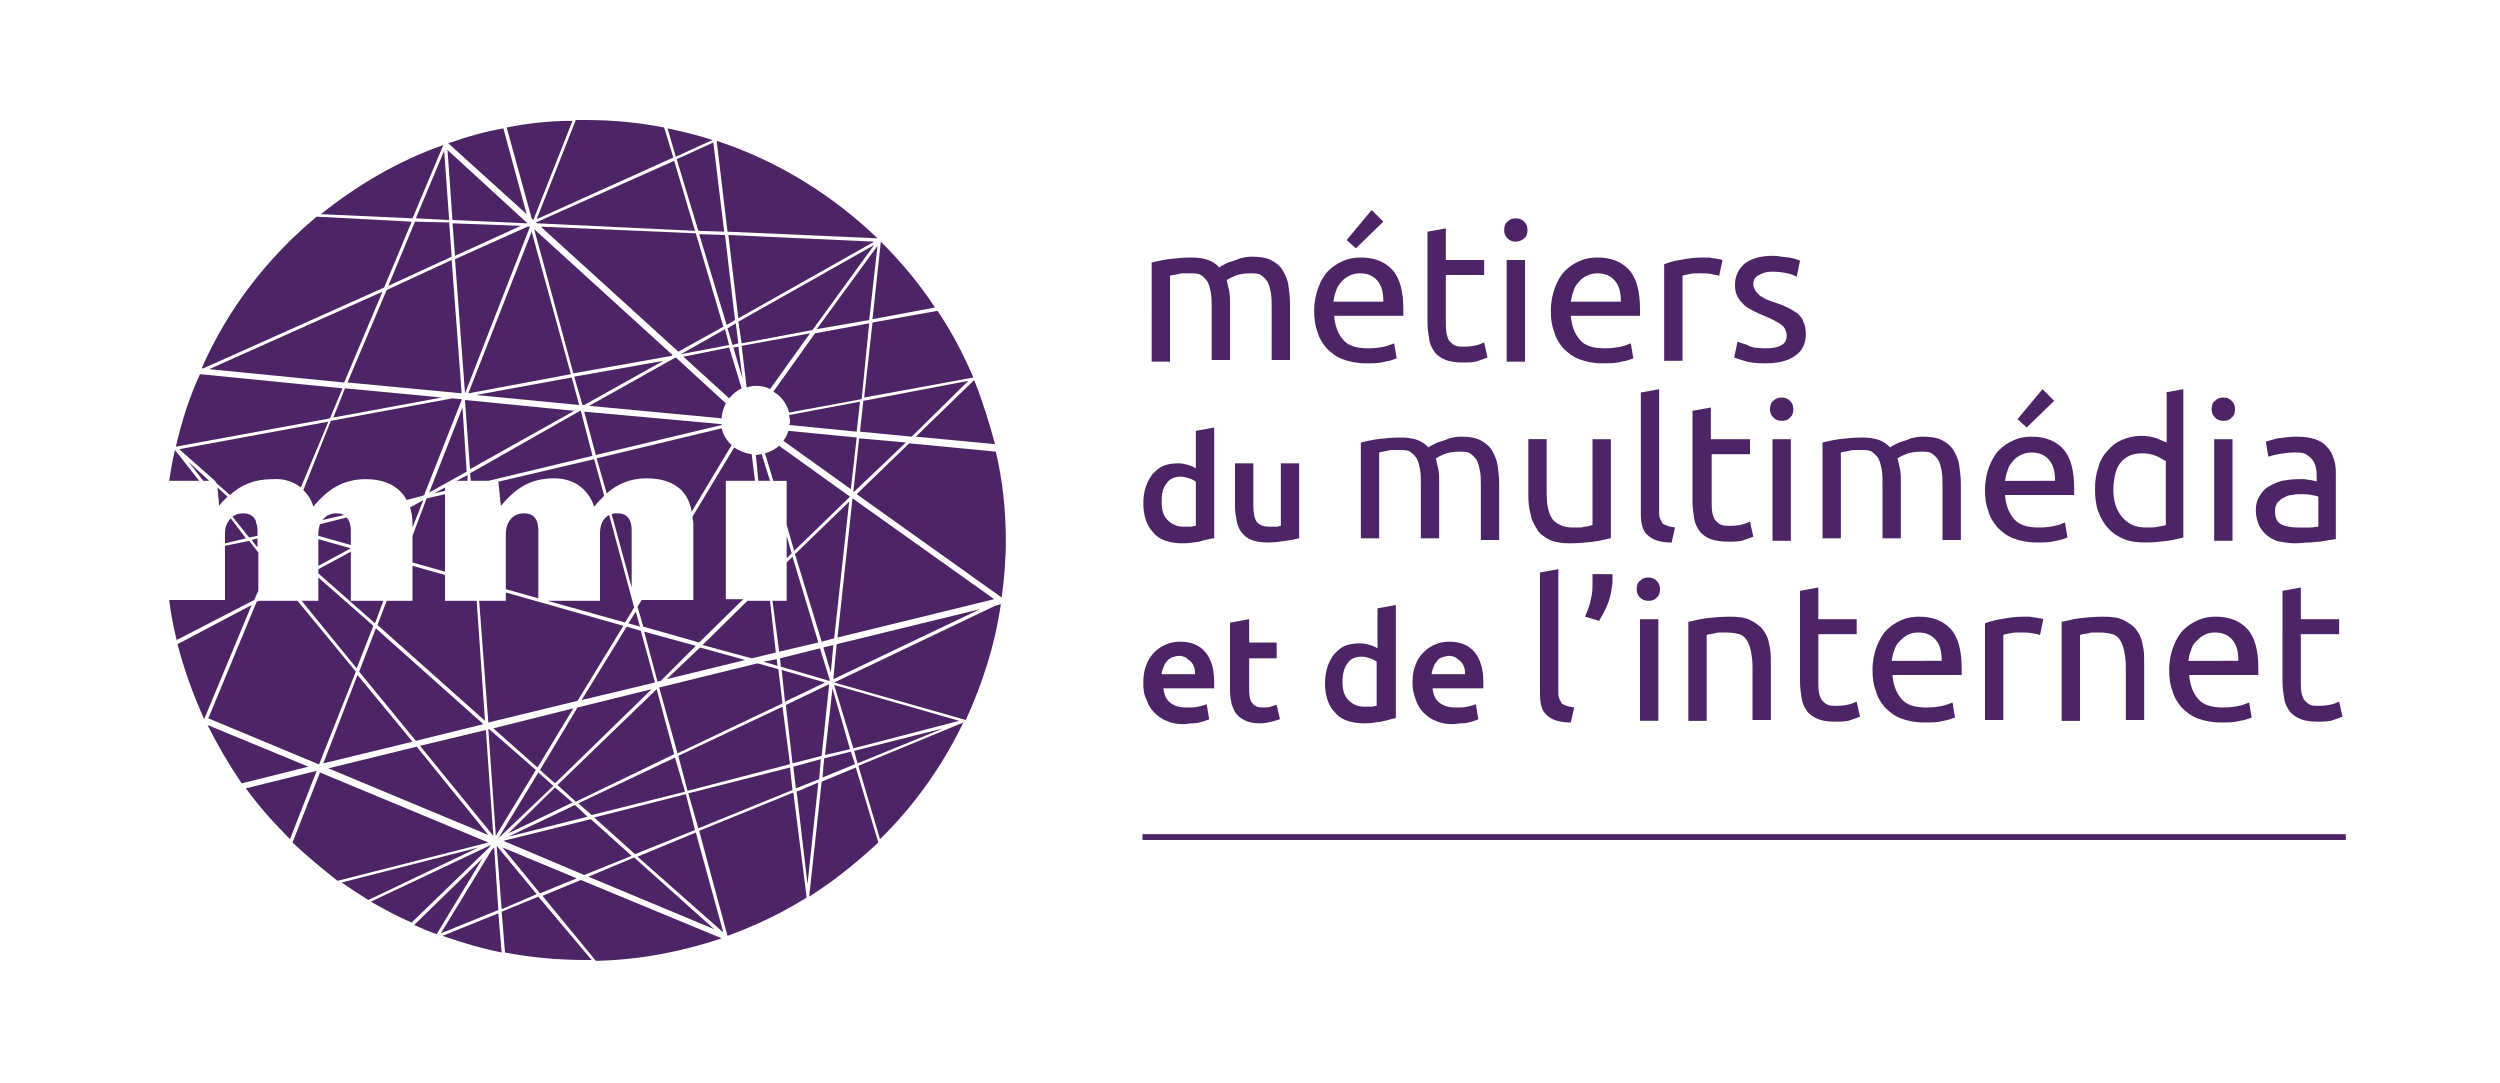 <svg version="1.1" xmlns="http://www.w3.org/2000/svg" xmlns:xlink="http://www.w3.org/1999/xlink" x="0px"
	 y="0px" width="300px" height="130px" viewBox="0 0 300 130" enable-background="new 0 0 300 130" xml:space="preserve">
<g>
	<path fill="#4D2465" d="M138.2,31.5c0.5-0.1,1.2-0.3,2-0.4c0.8-0.1,1.8-0.2,2.8-0.2c0.8,0,1.4,0.1,2,0.3c0.5,0.2,1,0.5,1.3,0.9
		c0.1-0.1,0.3-0.2,0.5-0.3c0.2-0.1,0.5-0.3,0.9-0.4c0.3-0.1,0.7-0.2,1.1-0.4c0.4-0.1,0.9-0.2,1.4-0.2c0.9,0,1.7,0.1,2.3,0.4
		c0.6,0.3,1.1,0.7,1.4,1.2c0.3,0.5,0.6,1.1,0.7,1.8c0.1,0.7,0.2,1.4,0.2,2.2v6.8h-2.2V37c0-0.7,0-1.3-0.1-1.9
		c-0.1-0.5-0.2-0.9-0.4-1.3c-0.2-0.3-0.5-0.6-0.8-0.8c-0.3-0.2-0.8-0.2-1.3-0.2c-0.7,0-1.3,0.1-1.8,0.3c-0.5,0.2-0.8,0.4-1,0.5
		c0.1,0.4,0.2,0.9,0.3,1.3c0.1,0.5,0.1,1,0.1,1.5v6.8h-2.2V37c0-0.7,0-1.3-0.1-1.9c-0.1-0.5-0.2-0.9-0.4-1.3
		c-0.2-0.3-0.5-0.6-0.8-0.8c-0.3-0.2-0.8-0.2-1.3-0.2c-0.2,0-0.5,0-0.7,0c-0.2,0-0.5,0-0.7,0.1c-0.2,0-0.4,0.1-0.6,0.1
		c-0.2,0-0.3,0.1-0.4,0.1v10.3h-2.2V31.5z"/>
	<path fill="#4D2465" d="M157.7,37.3c0-1.1,0.2-2,0.5-2.8c0.3-0.8,0.7-1.5,1.2-2c0.5-0.5,1.1-0.9,1.8-1.2c0.7-0.3,1.4-0.4,2.1-0.4
		c1.6,0,2.9,0.5,3.8,1.5c0.9,1,1.3,2.6,1.3,4.7c0,0.1,0,0.2,0,0.4c0,0.1,0,0.3,0,0.4h-8.3c0.1,1.3,0.5,2.2,1.1,2.9
		c0.6,0.7,1.6,1,3,1c0.8,0,1.4-0.1,1.9-0.2c0.5-0.1,0.9-0.3,1.2-0.4l0.3,1.8c-0.3,0.1-0.7,0.3-1.4,0.4c-0.7,0.2-1.4,0.2-2.3,0.2
		c-1.1,0-2-0.2-2.8-0.5c-0.8-0.3-1.4-0.8-1.9-1.3c-0.5-0.6-0.9-1.2-1.1-2C157.8,39.1,157.7,38.2,157.7,37.3z M166,36.1
		c0-1-0.2-1.8-0.7-2.4c-0.5-0.6-1.2-0.9-2.1-0.9c-0.5,0-0.9,0.1-1.3,0.3c-0.4,0.2-0.7,0.4-1,0.8c-0.3,0.3-0.5,0.7-0.6,1.1
		c-0.2,0.4-0.2,0.8-0.3,1.2H166z M166,26.6l-3.3,3.2l-1.1-1l3-3.6L166,26.6z"/>
	<path fill="#4D2465" d="M173.5,31.2h4.6V33h-4.6v5.6c0,0.6,0,1.1,0.1,1.5c0.1,0.4,0.2,0.7,0.4,0.9c0.2,0.2,0.4,0.4,0.7,0.5
		c0.3,0.1,0.6,0.1,1,0.1c0.7,0,1.2-0.1,1.6-0.2c0.4-0.1,0.7-0.3,0.8-0.3l0.4,1.8c-0.2,0.1-0.6,0.2-1.1,0.4c-0.5,0.2-1.2,0.2-1.9,0.2
		c-0.8,0-1.5-0.1-2-0.3c-0.5-0.2-1-0.5-1.3-0.9c-0.3-0.4-0.6-0.9-0.7-1.6c-0.1-0.6-0.2-1.3-0.2-2.1V27.8l2.2-0.4V31.2z"/>
	<path fill="#4D2465" d="M181.9,29c-0.4,0-0.7-0.1-1-0.4c-0.3-0.3-0.4-0.6-0.4-1c0-0.4,0.1-0.8,0.4-1c0.3-0.3,0.6-0.4,1-0.4
		c0.4,0,0.7,0.1,1,0.4c0.3,0.3,0.4,0.6,0.4,1c0,0.4-0.1,0.8-0.4,1C182.7,28.8,182.3,29,181.9,29z M183,43.4h-2.2V31.2h2.2V43.4z"/>
	<path fill="#4D2465" d="M186.1,37.3c0-1.1,0.2-2,0.5-2.8c0.3-0.8,0.7-1.5,1.2-2c0.5-0.5,1.1-0.9,1.8-1.2c0.7-0.3,1.4-0.4,2.1-0.4
		c1.6,0,2.9,0.5,3.8,1.5c0.9,1,1.3,2.6,1.3,4.7c0,0.1,0,0.2,0,0.4c0,0.1,0,0.3,0,0.4h-8.3c0.1,1.3,0.5,2.2,1.1,2.9
		c0.6,0.7,1.6,1,3,1c0.8,0,1.4-0.1,1.9-0.2c0.5-0.1,0.9-0.3,1.2-0.4l0.3,1.8c-0.3,0.1-0.7,0.3-1.4,0.4c-0.7,0.2-1.4,0.2-2.3,0.2
		c-1.1,0-2-0.2-2.8-0.5c-0.8-0.3-1.4-0.8-1.9-1.3c-0.5-0.6-0.9-1.2-1.1-2C186.2,39.1,186.1,38.2,186.1,37.3z M194.5,36.1
		c0-1-0.2-1.8-0.7-2.4c-0.5-0.6-1.2-0.9-2.1-0.9c-0.5,0-0.9,0.1-1.3,0.3c-0.4,0.2-0.7,0.4-1,0.8c-0.3,0.3-0.5,0.7-0.6,1.1
		c-0.2,0.4-0.2,0.8-0.3,1.2H194.5z"/>
	<path fill="#4D2465" d="M204.4,30.9c0.2,0,0.4,0,0.6,0c0.2,0,0.5,0.1,0.7,0.1c0.2,0,0.4,0.1,0.6,0.1c0.2,0,0.3,0.1,0.4,0.1
		l-0.4,1.9c-0.2-0.1-0.5-0.1-0.9-0.2c-0.4-0.1-0.9-0.1-1.5-0.1c-0.4,0-0.8,0-1.2,0.1c-0.4,0.1-0.7,0.1-0.8,0.2v10.2h-2.2V31.7
		c0.5-0.2,1.2-0.4,1.9-0.5C202.6,31,203.4,30.9,204.4,30.9z"/>
	<path fill="#4D2465" d="M211.8,41.8c0.9,0,1.5-0.1,2-0.4c0.4-0.2,0.6-0.6,0.6-1.1c0-0.5-0.2-1-0.6-1.3c-0.4-0.3-1.1-0.7-2.1-1.1
		c-0.5-0.2-0.9-0.4-1.3-0.6c-0.4-0.2-0.8-0.4-1.1-0.7c-0.3-0.3-0.6-0.6-0.8-1c-0.2-0.4-0.3-0.8-0.3-1.4c0-1.1,0.4-1.9,1.2-2.6
		c0.8-0.6,1.9-0.9,3.3-0.9c0.3,0,0.7,0,1,0.1c0.3,0,0.7,0.1,1,0.1c0.3,0.1,0.6,0.1,0.8,0.2c0.2,0.1,0.4,0.1,0.5,0.2l-0.4,1.9
		c-0.2-0.1-0.6-0.3-1.1-0.4c-0.5-0.1-1.1-0.2-1.8-0.2c-0.6,0-1.1,0.1-1.6,0.4c-0.5,0.2-0.7,0.6-0.7,1.1c0,0.3,0.1,0.5,0.2,0.7
		c0.1,0.2,0.3,0.4,0.5,0.6c0.2,0.2,0.5,0.3,0.8,0.5c0.3,0.1,0.7,0.3,1.1,0.4c0.6,0.2,1.1,0.4,1.5,0.6c0.5,0.2,0.8,0.5,1.2,0.7
		c0.3,0.3,0.6,0.6,0.7,1c0.2,0.4,0.3,0.9,0.3,1.5c0,1.1-0.4,2-1.3,2.6c-0.8,0.6-2,0.9-3.6,0.9c-1.1,0-1.9-0.1-2.5-0.3
		c-0.6-0.2-1-0.3-1.2-0.4l0.4-1.9c0.2,0.1,0.6,0.2,1.2,0.4C210.1,41.7,210.9,41.8,211.8,41.8z"/>
	<path fill="#4D2465" d="M145.5,64.6c-0.4,0.1-1,0.2-1.6,0.4c-0.6,0.1-1.3,0.2-2,0.2c-0.7,0-1.4-0.1-2-0.3c-0.6-0.2-1.1-0.5-1.5-1
		c-0.4-0.4-0.7-0.9-0.9-1.5c-0.2-0.6-0.3-1.3-0.3-2c0-0.7,0.1-1.4,0.3-2c0.2-0.6,0.5-1.1,0.8-1.5c0.4-0.4,0.8-0.8,1.3-1
		c0.5-0.2,1.1-0.3,1.8-0.3c0.5,0,0.8,0.1,1.2,0.2c0.3,0.1,0.6,0.2,0.9,0.4v-4.5l2.2-0.4V64.6z M139.4,60.2c0,1,0.2,1.7,0.7,2.2
		c0.5,0.5,1.1,0.8,1.9,0.8c0.3,0,0.6,0,0.9,0c0.2,0,0.4-0.1,0.6-0.1v-5.3c-0.2-0.1-0.4-0.3-0.8-0.4c-0.3-0.1-0.7-0.2-1-0.2
		c-0.8,0-1.4,0.3-1.7,0.8C139.5,58.6,139.4,59.3,139.4,60.2z"/>
	<path fill="#4D2465" d="M155.9,64.6c-0.4,0.1-1,0.2-1.6,0.3c-0.7,0.1-1.4,0.2-2.2,0.2c-0.7,0-1.4-0.1-1.9-0.3
		c-0.5-0.2-0.9-0.5-1.2-0.9c-0.3-0.4-0.5-0.8-0.6-1.4c-0.1-0.5-0.2-1.1-0.2-1.7v-5.2h2.2v4.9c0,1,0.1,1.7,0.4,2.1
		c0.3,0.4,0.8,0.6,1.5,0.6c0.3,0,0.5,0,0.8,0c0.3,0,0.5-0.1,0.6-0.1v-7.5h2.2V64.6z"/>
	<path fill="#4D2465" d="M163.3,53.1c0.5-0.1,1.2-0.3,2-0.4c0.8-0.1,1.8-0.2,2.8-0.2c0.8,0,1.4,0.1,2,0.3c0.5,0.2,1,0.5,1.3,0.9
		c0.1-0.1,0.3-0.2,0.5-0.3c0.2-0.1,0.5-0.3,0.9-0.4c0.3-0.1,0.7-0.2,1.1-0.4c0.4-0.1,0.9-0.2,1.4-0.2c0.9,0,1.7,0.1,2.3,0.4
		c0.6,0.3,1.1,0.7,1.4,1.2c0.3,0.5,0.6,1.1,0.7,1.8c0.1,0.7,0.2,1.4,0.2,2.2v6.8h-2.2v-6.4c0-0.7,0-1.3-0.1-1.9
		c-0.1-0.5-0.2-0.9-0.4-1.3c-0.2-0.3-0.5-0.6-0.8-0.8c-0.3-0.2-0.8-0.2-1.3-0.2c-0.7,0-1.3,0.1-1.8,0.3c-0.5,0.2-0.8,0.4-1,0.5
		c0.1,0.4,0.2,0.9,0.3,1.3c0.1,0.5,0.1,1,0.1,1.5v6.8h-2.2v-6.4c0-0.7,0-1.3-0.1-1.9c-0.1-0.5-0.2-0.9-0.4-1.3
		c-0.2-0.3-0.5-0.6-0.8-0.8c-0.3-0.2-0.8-0.2-1.3-0.2c-0.2,0-0.5,0-0.7,0c-0.3,0-0.5,0-0.7,0.1c-0.2,0-0.4,0.1-0.6,0.1
		c-0.2,0-0.3,0.1-0.4,0.1v10.3h-2.2V53.1z"/>
	<path fill="#4D2465" d="M193.2,64.6c-0.5,0.1-1.2,0.3-2,0.4c-0.8,0.1-1.8,0.2-2.8,0.2c-0.9,0-1.7-0.1-2.4-0.4
		c-0.6-0.3-1.2-0.7-1.5-1.2s-0.7-1.1-0.8-1.8c-0.2-0.7-0.3-1.4-0.3-2.3v-6.8h2.2v6.4c0,1.5,0.2,2.5,0.7,3.2c0.5,0.6,1.3,1,2.4,1
		c0.2,0,0.5,0,0.7,0c0.3,0,0.5,0,0.7-0.1c0.2,0,0.4,0,0.6-0.1c0.2,0,0.3-0.1,0.4-0.1V52.7h2.2V64.6z"/>
	<path fill="#4D2465" d="M200.6,65.1c-1.3,0-2.3-0.3-2.9-0.9c-0.6-0.5-0.8-1.4-0.8-2.6V47.1l2.2-0.4v14.6c0,0.4,0,0.7,0.1,0.9
		c0.1,0.2,0.2,0.4,0.3,0.6c0.1,0.1,0.3,0.2,0.6,0.3c0.2,0.1,0.5,0.1,0.9,0.2L200.6,65.1z"/>
	<path fill="#4D2465" d="M205.4,52.7h4.6v1.8h-4.6v5.6c0,0.6,0,1.1,0.1,1.5c0.1,0.4,0.2,0.7,0.4,0.9c0.2,0.2,0.4,0.4,0.7,0.5
		c0.3,0.1,0.6,0.1,1,0.1c0.7,0,1.2-0.1,1.6-0.2c0.4-0.1,0.7-0.3,0.8-0.3l0.4,1.8c-0.2,0.1-0.6,0.2-1.1,0.4c-0.5,0.2-1.2,0.2-1.9,0.2
		c-0.8,0-1.5-0.1-2.1-0.3c-0.5-0.2-1-0.5-1.3-0.9c-0.3-0.4-0.6-0.9-0.7-1.6c-0.1-0.6-0.2-1.3-0.2-2.1V49.3l2.2-0.4V52.7z"/>
	<path fill="#4D2465" d="M213.8,50.5c-0.4,0-0.7-0.1-1-0.4c-0.3-0.3-0.4-0.6-0.4-1c0-0.4,0.1-0.8,0.4-1c0.3-0.3,0.6-0.4,1-0.4
		c0.4,0,0.7,0.1,1,0.4c0.3,0.3,0.4,0.6,0.4,1c0,0.4-0.1,0.8-0.4,1C214.6,50.4,214.2,50.5,213.8,50.5z M214.9,64.9h-2.2V52.7h2.2
		V64.9z"/>
	<path fill="#4D2465" d="M218.7,53.1c0.5-0.1,1.2-0.3,2-0.4c0.8-0.1,1.8-0.2,2.8-0.2c0.8,0,1.4,0.1,2,0.3c0.5,0.2,1,0.5,1.3,0.9
		c0.1-0.1,0.3-0.2,0.5-0.3c0.2-0.1,0.5-0.3,0.9-0.4c0.3-0.1,0.7-0.2,1.1-0.4c0.4-0.1,0.9-0.2,1.4-0.2c0.9,0,1.7,0.1,2.3,0.4
		c0.6,0.3,1.1,0.7,1.4,1.2c0.3,0.5,0.6,1.1,0.7,1.8c0.1,0.7,0.2,1.4,0.2,2.2v6.8h-2.2v-6.4c0-0.7,0-1.3-0.1-1.9
		c-0.1-0.5-0.2-0.9-0.4-1.3c-0.2-0.3-0.5-0.6-0.8-0.8c-0.3-0.2-0.8-0.2-1.3-0.2c-0.7,0-1.3,0.1-1.8,0.3c-0.5,0.2-0.8,0.4-1,0.5
		c0.1,0.4,0.2,0.9,0.3,1.3c0.1,0.5,0.1,1,0.1,1.5v6.8h-2.2v-6.4c0-0.7,0-1.3-0.1-1.9c-0.1-0.5-0.2-0.9-0.4-1.3
		c-0.2-0.3-0.5-0.6-0.8-0.8c-0.3-0.2-0.8-0.2-1.3-0.2c-0.2,0-0.5,0-0.7,0c-0.2,0-0.5,0-0.7,0.1c-0.2,0-0.4,0.1-0.6,0.1
		c-0.2,0-0.3,0.1-0.4,0.1v10.3h-2.2V53.1z"/>
	<path fill="#4D2465" d="M238.2,58.8c0-1.1,0.2-2,0.5-2.8c0.3-0.8,0.7-1.5,1.2-2c0.5-0.5,1.1-0.9,1.8-1.2c0.7-0.3,1.4-0.4,2.1-0.4
		c1.6,0,2.9,0.5,3.8,1.5c0.9,1,1.3,2.6,1.3,4.7c0,0.1,0,0.2,0,0.4c0,0.1,0,0.3,0,0.4h-8.3c0.1,1.3,0.5,2.2,1.1,2.9
		c0.6,0.7,1.6,1,3,1c0.8,0,1.4-0.1,1.9-0.2c0.5-0.1,0.9-0.3,1.2-0.4l0.3,1.8c-0.3,0.1-0.7,0.3-1.4,0.4c-0.7,0.2-1.4,0.2-2.3,0.2
		c-1.1,0-2-0.2-2.8-0.5c-0.8-0.3-1.4-0.8-1.9-1.3c-0.5-0.6-0.9-1.2-1.1-2C238.3,60.6,238.2,59.8,238.2,58.8z M246.6,57.6
		c0-1-0.2-1.8-0.7-2.4c-0.5-0.6-1.2-0.9-2.1-0.9c-0.5,0-0.9,0.1-1.3,0.3c-0.4,0.2-0.7,0.4-1,0.8c-0.3,0.3-0.5,0.7-0.6,1.1
		c-0.2,0.4-0.2,0.8-0.3,1.2H246.6z M246.5,48.1l-3.3,3.2l-1.1-1l3-3.6L246.5,48.1z"/>
	<path fill="#4D2465" d="M259.8,47.1l2.2-0.4v17.8c-0.5,0.1-1.1,0.3-1.9,0.4c-0.8,0.1-1.7,0.2-2.7,0.2c-0.9,0-1.8-0.1-2.5-0.4
		c-0.7-0.3-1.4-0.7-1.9-1.3c-0.5-0.5-0.9-1.2-1.2-2c-0.3-0.8-0.4-1.7-0.4-2.7c0-0.9,0.1-1.8,0.4-2.6c0.2-0.8,0.6-1.5,1.1-2
		c0.5-0.6,1-1,1.7-1.3c0.7-0.3,1.5-0.5,2.3-0.5c0.7,0,1.3,0.1,1.9,0.3c0.5,0.2,0.9,0.4,1.2,0.5V47.1z M259.8,55.3
		c-0.3-0.2-0.6-0.4-1.1-0.6c-0.5-0.2-1-0.3-1.6-0.3c-0.6,0-1.2,0.1-1.6,0.3c-0.4,0.2-0.8,0.5-1.1,0.9c-0.3,0.4-0.5,0.9-0.6,1.4
		c-0.1,0.5-0.2,1.1-0.2,1.8c0,1.4,0.4,2.5,1.1,3.3c0.7,0.8,1.6,1.2,2.8,1.2c0.6,0,1.1,0,1.5-0.1c0.4-0.1,0.7-0.1,0.9-0.2V55.3z"/>
	<path fill="#4D2465" d="M266.8,50.5c-0.4,0-0.7-0.1-1-0.4c-0.3-0.3-0.4-0.6-0.4-1c0-0.4,0.1-0.8,0.4-1c0.3-0.3,0.6-0.4,1-0.4
		c0.4,0,0.7,0.1,1,0.4c0.3,0.3,0.4,0.6,0.4,1c0,0.4-0.1,0.8-0.4,1C267.6,50.4,267.2,50.5,266.8,50.5z M267.9,64.9h-2.2V52.7h2.2
		V64.9z"/>
	<path fill="#4D2465" d="M275.6,52.4c0.9,0,1.6,0.1,2.2,0.3c0.6,0.2,1.1,0.5,1.5,1c0.4,0.4,0.6,0.9,0.8,1.5c0.2,0.6,0.2,1.2,0.2,1.9
		v7.6c-0.2,0-0.5,0.1-0.8,0.1c-0.3,0.1-0.7,0.1-1.1,0.2c-0.4,0-0.9,0.1-1.4,0.1c-0.5,0-1,0.1-1.5,0.1c-0.7,0-1.3-0.1-1.9-0.2
		c-0.6-0.1-1.1-0.4-1.5-0.7c-0.4-0.3-0.7-0.7-1-1.2c-0.2-0.5-0.4-1.1-0.4-1.8c0-0.7,0.1-1.2,0.4-1.7c0.3-0.5,0.6-0.9,1.1-1.2
		c0.5-0.3,1-0.5,1.6-0.7c0.6-0.1,1.3-0.2,2-0.2c0.2,0,0.4,0,0.7,0c0.2,0,0.5,0.1,0.7,0.1c0.2,0,0.4,0.1,0.5,0.1
		c0.2,0,0.3,0.1,0.3,0.1v-0.6c0-0.4,0-0.7-0.1-1.1c-0.1-0.4-0.2-0.7-0.4-0.9c-0.2-0.3-0.5-0.5-0.8-0.7c-0.4-0.2-0.8-0.2-1.4-0.2
		c-0.7,0-1.3,0.1-1.9,0.2c-0.5,0.1-0.9,0.2-1.2,0.3l-0.3-1.8c0.3-0.1,0.7-0.2,1.4-0.4C274.2,52.5,274.9,52.4,275.6,52.4z
		 M275.8,63.3c0.5,0,1,0,1.4,0c0.4,0,0.7-0.1,1-0.1v-3.6c-0.2-0.1-0.4-0.1-0.8-0.2c-0.4-0.1-0.8-0.1-1.3-0.1c-0.3,0-0.7,0-1,0.1
		c-0.4,0-0.7,0.1-1,0.3c-0.3,0.1-0.6,0.4-0.8,0.6c-0.2,0.3-0.3,0.6-0.3,1c0,0.8,0.2,1.3,0.7,1.6C274.3,63.2,275,63.3,275.8,63.3z"/>
	<path fill="#4D2465" d="M137.2,81.9c0-0.8,0.1-1.5,0.4-2.2c0.2-0.6,0.6-1.1,1-1.5c0.4-0.4,0.9-0.7,1.4-0.9c0.5-0.2,1.1-0.3,1.6-0.3
		c1.3,0,2.3,0.4,3,1.2c0.7,0.8,1.1,2,1.1,3.6c0,0.1,0,0.3,0,0.4c0,0.1,0,0.3,0,0.4h-6.1c0.1,0.7,0.3,1.3,0.8,1.7
		c0.5,0.4,1.1,0.6,2,0.6c0.5,0,1,0,1.4-0.1c0.4-0.1,0.8-0.2,1-0.3l0.3,1.8c-0.1,0.1-0.3,0.1-0.5,0.2c-0.2,0.1-0.4,0.1-0.7,0.2
		c-0.3,0.1-0.6,0.1-0.9,0.1c-0.3,0-0.6,0.1-0.9,0.1c-0.8,0-1.5-0.1-2.1-0.4c-0.6-0.2-1.1-0.6-1.5-1c-0.4-0.4-0.7-0.9-0.9-1.5
		C137.2,83.2,137.2,82.6,137.2,81.9z M143.4,80.9c0-0.3,0-0.6-0.1-0.8c-0.1-0.3-0.2-0.5-0.4-0.7c-0.2-0.2-0.4-0.3-0.6-0.5
		c-0.2-0.1-0.5-0.2-0.8-0.2c-0.3,0-0.6,0.1-0.9,0.2c-0.2,0.1-0.5,0.3-0.6,0.5c-0.2,0.2-0.3,0.4-0.4,0.7c-0.1,0.3-0.2,0.5-0.2,0.8
		H143.4z"/>
	<path fill="#4D2465" d="M147.7,74.7l2.2-0.4v2.8h3.3V79h-3.3v3.8c0,0.7,0.1,1.3,0.4,1.6c0.2,0.3,0.6,0.5,1.2,0.5c0.4,0,0.7,0,1-0.1
		c0.3-0.1,0.5-0.2,0.7-0.2l0.4,1.7c-0.3,0.1-0.6,0.2-1,0.3c-0.4,0.1-0.9,0.2-1.4,0.2c-0.7,0-1.2-0.1-1.7-0.3
		c-0.4-0.2-0.8-0.4-1.1-0.8c-0.3-0.3-0.4-0.7-0.6-1.2c-0.1-0.5-0.2-1-0.2-1.6V74.7z"/>
	<path fill="#4D2465" d="M167.3,86.2c-0.4,0.1-1,0.3-1.6,0.4c-0.6,0.1-1.3,0.2-2,0.2c-0.7,0-1.4-0.1-2-0.3c-0.6-0.2-1.1-0.5-1.5-1
		c-0.4-0.4-0.7-0.9-0.9-1.5c-0.2-0.6-0.3-1.3-0.3-2c0-0.7,0.1-1.4,0.3-2c0.2-0.6,0.5-1.1,0.8-1.5c0.4-0.4,0.8-0.8,1.3-1
		c0.5-0.2,1.1-0.3,1.8-0.3c0.5,0,0.8,0.1,1.2,0.2c0.3,0.1,0.6,0.2,0.9,0.4V73l2.2-0.4V86.2z M161.1,81.8c0,1,0.2,1.7,0.7,2.2
		c0.5,0.5,1.1,0.8,1.9,0.8c0.3,0,0.6,0,0.9,0c0.2,0,0.4-0.1,0.6-0.1v-5.3c-0.2-0.1-0.4-0.3-0.8-0.4c-0.3-0.1-0.6-0.2-1-0.2
		c-0.8,0-1.4,0.3-1.7,0.8C161.3,80.1,161.1,80.9,161.1,81.8z"/>
	<path fill="#4D2465" d="M169.5,81.9c0-0.8,0.1-1.5,0.4-2.2c0.2-0.6,0.6-1.1,1-1.5c0.4-0.4,0.9-0.7,1.4-0.9c0.5-0.2,1.1-0.3,1.6-0.3
		c1.3,0,2.3,0.4,3,1.2c0.7,0.8,1.1,2,1.1,3.6c0,0.1,0,0.3,0,0.4c0,0.1,0,0.3,0,0.4h-6.1c0.1,0.7,0.3,1.3,0.8,1.7
		c0.5,0.4,1.1,0.6,2,0.6c0.5,0,1,0,1.4-0.1c0.4-0.1,0.8-0.2,1-0.3l0.3,1.8c-0.1,0.1-0.3,0.1-0.5,0.2c-0.2,0.1-0.4,0.1-0.7,0.2
		c-0.3,0.1-0.6,0.1-0.9,0.1c-0.3,0-0.6,0.1-0.9,0.1c-0.8,0-1.5-0.1-2.1-0.4c-0.6-0.2-1.1-0.6-1.5-1c-0.4-0.4-0.7-0.9-0.9-1.5
		C169.6,83.2,169.5,82.6,169.5,81.9z M175.8,80.9c0-0.3,0-0.6-0.1-0.8c-0.1-0.3-0.2-0.5-0.4-0.7c-0.2-0.2-0.4-0.3-0.6-0.5
		c-0.2-0.1-0.5-0.2-0.8-0.2c-0.3,0-0.6,0.1-0.9,0.2c-0.3,0.1-0.5,0.3-0.6,0.5c-0.2,0.2-0.3,0.4-0.4,0.7c-0.1,0.3-0.2,0.5-0.2,0.8
		H175.8z"/>
	<path fill="#4D2465" d="M188.5,86.7c-1.3,0-2.3-0.3-2.9-0.9c-0.6-0.5-0.8-1.4-0.8-2.6V68.7l2.2-0.4v14.6c0,0.4,0,0.7,0.1,0.9
		c0.1,0.2,0.2,0.4,0.3,0.6c0.1,0.1,0.3,0.2,0.6,0.3c0.2,0.1,0.5,0.1,0.9,0.2L188.5,86.7z"/>
	<path fill="#4D2465" d="M193.5,68.9c0,0.2,0,0.3,0,0.5c0,0.2,0,0.3,0,0.5c-0.1,0.8-0.2,1.6-0.5,2.4c-0.3,0.8-0.7,1.5-1.1,2.2
		l-1.7-0.5c0.3-0.7,0.6-1.4,0.7-2.1c0.2-0.7,0.2-1.3,0.2-2c0-0.2,0-0.3,0-0.5c0-0.2,0-0.4,0-0.5H193.5z"/>
	<path fill="#4D2465" d="M197.8,72.1c-0.4,0-0.7-0.1-1-0.4c-0.3-0.3-0.4-0.6-0.4-1s0.1-0.8,0.4-1c0.3-0.3,0.6-0.4,1-0.4
		c0.4,0,0.7,0.1,1,0.4c0.3,0.3,0.4,0.6,0.4,1s-0.1,0.8-0.4,1C198.6,72,198.2,72.1,197.8,72.1z M199,86.5h-2.2V74.3h2.2V86.5z"/>
	<path fill="#4D2465" d="M202.7,74.6c0.5-0.1,1.2-0.3,2-0.4c0.8-0.1,1.8-0.2,2.9-0.2c1,0,1.8,0.1,2.4,0.4c0.6,0.3,1.2,0.7,1.5,1.1
		c0.4,0.5,0.7,1.1,0.8,1.8c0.2,0.7,0.2,1.4,0.2,2.3v6.8h-2.2v-6.4c0-0.7-0.1-1.4-0.2-1.9c-0.1-0.5-0.3-1-0.5-1.3
		c-0.2-0.3-0.5-0.6-0.9-0.7c-0.4-0.1-0.9-0.2-1.5-0.2c-0.2,0-0.5,0-0.7,0c-0.2,0-0.5,0-0.7,0.1c-0.2,0-0.4,0.1-0.6,0.1
		c-0.2,0-0.3,0.1-0.4,0.1v10.3h-2.2V74.6z"/>
	<path fill="#4D2465" d="M218.2,74.3h4.6v1.8h-4.6v5.6c0,0.6,0,1.1,0.1,1.5c0.1,0.4,0.2,0.7,0.4,0.9c0.2,0.2,0.4,0.4,0.7,0.5
		c0.3,0.1,0.6,0.1,1,0.1c0.7,0,1.2-0.1,1.6-0.2c0.4-0.1,0.7-0.3,0.8-0.3l0.4,1.8c-0.2,0.1-0.6,0.2-1.1,0.4c-0.5,0.2-1.2,0.2-1.9,0.2
		c-0.8,0-1.5-0.1-2-0.3c-0.5-0.2-1-0.5-1.3-0.9c-0.3-0.4-0.6-0.9-0.7-1.6c-0.1-0.6-0.2-1.3-0.2-2.1V70.9l2.2-0.4V74.3z"/>
	<path fill="#4D2465" d="M224.7,80.4c0-1.1,0.2-2,0.5-2.8c0.3-0.8,0.7-1.5,1.2-2c0.5-0.5,1.1-0.9,1.8-1.2c0.7-0.3,1.4-0.4,2.1-0.4
		c1.6,0,2.9,0.5,3.8,1.5c0.9,1,1.3,2.6,1.3,4.7c0,0.1,0,0.2,0,0.4c0,0.1,0,0.3,0,0.4h-8.3c0.1,1.3,0.5,2.2,1.1,2.9
		c0.6,0.7,1.6,1,3,1c0.8,0,1.4-0.1,1.9-0.2c0.5-0.1,0.9-0.3,1.2-0.4l0.3,1.8c-0.3,0.1-0.7,0.3-1.4,0.4c-0.7,0.2-1.4,0.2-2.3,0.2
		c-1.1,0-2-0.2-2.8-0.5c-0.8-0.3-1.4-0.8-1.9-1.3c-0.5-0.6-0.9-1.2-1.1-2C224.8,82.2,224.7,81.3,224.7,80.4z M233,79.2
		c0-1-0.2-1.8-0.7-2.4c-0.5-0.6-1.2-0.9-2.1-0.9c-0.5,0-0.9,0.1-1.3,0.3s-0.7,0.5-1,0.8c-0.3,0.3-0.5,0.7-0.6,1.1
		c-0.2,0.4-0.2,0.8-0.3,1.2H233z"/>
	<path fill="#4D2465" d="M242.9,74c0.2,0,0.4,0,0.6,0c0.2,0,0.5,0.1,0.7,0.1c0.2,0,0.4,0.1,0.6,0.1c0.2,0,0.3,0.1,0.4,0.1l-0.4,1.9
		c-0.2-0.1-0.5-0.1-0.9-0.2c-0.4-0.1-0.9-0.1-1.5-0.1c-0.4,0-0.8,0-1.2,0.1c-0.4,0.1-0.7,0.1-0.8,0.2v10.2h-2.2V74.8
		c0.5-0.2,1.2-0.4,1.9-0.5C241.1,74.1,242,74,242.9,74z"/>
	<path fill="#4D2465" d="M247.5,74.6c0.5-0.1,1.2-0.3,2-0.4c0.8-0.1,1.8-0.2,2.9-0.2c1,0,1.8,0.1,2.4,0.4c0.6,0.3,1.2,0.7,1.5,1.1
		c0.4,0.5,0.7,1.1,0.8,1.8c0.2,0.7,0.2,1.4,0.2,2.3v6.8h-2.2v-6.4c0-0.7-0.1-1.4-0.2-1.9c-0.1-0.5-0.3-1-0.5-1.3
		c-0.2-0.3-0.5-0.6-0.9-0.7c-0.4-0.1-0.9-0.2-1.5-0.2c-0.2,0-0.5,0-0.7,0c-0.2,0-0.5,0-0.7,0.1c-0.2,0-0.4,0.1-0.6,0.1
		c-0.2,0-0.3,0.1-0.4,0.1v10.3h-2.2V74.6z"/>
	<path fill="#4D2465" d="M260.3,80.4c0-1.1,0.2-2,0.5-2.8c0.3-0.8,0.7-1.5,1.2-2c0.5-0.5,1.1-0.9,1.8-1.2c0.7-0.3,1.4-0.4,2.1-0.4
		c1.6,0,2.9,0.5,3.8,1.5c0.9,1,1.3,2.6,1.3,4.7c0,0.1,0,0.2,0,0.4c0,0.1,0,0.3,0,0.4h-8.3c0.1,1.3,0.5,2.2,1.1,2.9
		c0.6,0.7,1.6,1,3,1c0.8,0,1.4-0.1,1.9-0.2c0.5-0.1,0.9-0.3,1.2-0.4l0.3,1.8c-0.3,0.1-0.7,0.3-1.4,0.4c-0.7,0.2-1.4,0.2-2.3,0.2
		c-1.1,0-2-0.2-2.8-0.5c-0.8-0.3-1.4-0.8-1.9-1.3c-0.5-0.6-0.9-1.2-1.1-2C260.4,82.2,260.3,81.3,260.3,80.4z M268.6,79.2
		c0-1-0.2-1.8-0.7-2.4c-0.5-0.6-1.2-0.9-2.1-0.9c-0.5,0-0.9,0.1-1.3,0.3c-0.4,0.2-0.7,0.5-1,0.8c-0.3,0.3-0.5,0.7-0.6,1.1
		c-0.2,0.4-0.2,0.8-0.3,1.2H268.6z"/>
	<path fill="#4D2465" d="M276.1,74.3h4.6v1.8h-4.6v5.6c0,0.6,0,1.1,0.1,1.5c0.1,0.4,0.2,0.7,0.4,0.9c0.2,0.2,0.4,0.4,0.7,0.5
		c0.3,0.1,0.6,0.1,1,0.1c0.7,0,1.2-0.1,1.6-0.2c0.4-0.1,0.7-0.3,0.8-0.3l0.4,1.8c-0.2,0.1-0.6,0.2-1.1,0.4c-0.5,0.2-1.2,0.2-1.9,0.2
		c-0.8,0-1.5-0.1-2-0.3c-0.5-0.2-1-0.5-1.3-0.9c-0.3-0.4-0.6-0.9-0.7-1.6c-0.1-0.6-0.2-1.3-0.2-2.1V70.9l2.2-0.4V74.3z"/>
</g>
<rect x="137.1" y="100.1" fill="#4D2465" width="144.4" height="0.7"/>
<g>
	<polygon fill="#4D2465" points="89.7,72.1 84.3,77.4 90.2,79 93.1,78.3 92.4,72.1 	"/>
	<path fill="#4D2465" d="M97.2,40L89,41.5l0.6,5c0.3-0.1,0.7-0.2,1.1-0.2c0.6,0,1.2,0.1,1.7,0.4L97.2,40z"/>
	<path fill="#4D2465" d="M90.7,54.6C90.6,54.6,90.6,54.6,90.7,54.6l0.3,3.1h1.4l-1-3.2C91.2,54.5,90.9,54.6,90.7,54.6z"/>
	<polygon fill="#4D2465" points="93.9,84.4 93.4,80.3 90.9,79.6 79.1,82.5 81.3,90.4 	"/>
	<polygon fill="#4D2465" points="91.6,79.4 93.3,79.9 93.2,79.1 	"/>
	<polygon fill="#4D2465" points="81.7,42.5 87.5,41.4 87,39.5 	"/>
	<polygon fill="#4D2465" points="88,41.7 89.1,45.4 88.6,41.6 	"/>
	<polygon fill="#4D2465" points="87.3,39.4 87.9,41.4 88.6,41.2 88.3,38.8 	"/>
	<polygon fill="#4D2465" points="69.1,96.2 80.9,90.5 78.8,82.7 66.9,94.2 	"/>
	<path fill="#4D2465" d="M70.1,49.4l1.4,5.2L86.6,51c0,0,0,0,0-0.1L70.1,49.4z"/>
	<path fill="#4D2465" d="M73.4,61.7l2.4,8.8v-6.9c0-1.2-0.5-2-1.7-2C73.9,61.6,73.6,61.6,73.4,61.7z"/>
	<path fill="#4D2465" d="M71.6,55l1.2,4.2c1.4-1.2,2.9-1.8,4.8-1.8c3.2,0,5,1.5,5.4,4l4.8-8c-0.6-0.5-1-1.2-1.2-2L71.6,55z"/>
	<polygon fill="#4D2465" points="69.6,49.3 56.4,56.8 56.5,57.7 58.6,57.7 71.1,54.7 69.7,49.3 	"/>
	<polygon fill="#4D2465" points="78.6,81.9 76.9,75.7 75.2,75.2 69.8,84 	"/>
	<path fill="#4D2465" d="M76.1,72.9l-3-11.1c-0.8,0.4-1.1,1.3-1.1,2.2v8.1h-6.3l9.3,2.6L76.1,72.9z"/>
	<path fill="#4D2465" d="M80.7,43.1l-10,5.6l15.9,1.5c0-0.6,0.2-1.2,0.5-1.8l-6-5.5L80.7,43.1z"/>
	<polygon fill="#4D2465" points="68.7,96.3 66.6,94.5 61,100 	"/>
	<polygon fill="#4D2465" points="68.8,85 59.2,87.4 64.5,92.1 	"/>
	<polygon fill="#4D2465" points="78.2,82.7 69.3,84.9 64.8,92.4 66.6,94 	"/>
	<polygon fill="#4D2465" points="69.3,84.1 74.8,75.1 60.7,71.1 60.7,72.1 57.5,72.1 58.6,86.7 	"/>
	<polygon fill="#4D2465" points="69,96.6 61,100.4 70.5,98 	"/>
	<polygon fill="#4D2465" points="83.4,99.6 82.3,95.3 71.3,98.1 76.2,102.5 	"/>
	<polygon fill="#4D2465" points="69.9,48.6 70.1,48.6 79.6,43.3 68.9,45.2 	"/>
	<polygon fill="#4D2465" points="82.2,95 81,90.9 69.4,96.4 71,97.8 	"/>
	<path fill="#4D2465" d="M82,42.8l5.5,5c0.4-0.5,0.9-0.9,1.5-1.2l-1.5-4.9L82,42.8z"/>
	<polygon fill="#4D2465" points="56.1,57.7 56.1,57 54.8,57.7 	"/>
	<polygon fill="#4D2465" points="93.9,84.8 81.4,90.7 82.5,94.9 94.8,91.7 	"/>
	<path fill="#4D2465" d="M49.5,62.9v0.4l1.3-3.3l-1.6,0.9C49.4,61.5,49.5,62.1,49.5,62.9z"/>
	<polygon fill="#4D2465" points="57.1,47.4 69.5,48.6 68.6,45.3 	"/>
	<polygon fill="#4D2465" points="51.5,59.1 56,56.6 55.5,48.9 	"/>
	<polygon fill="#4D2465" points="49.5,64.3 49.5,67.5 53.4,68.6 53.4,59.3 51.2,59.8 	"/>
	<polygon fill="#4D2465" points="53.4,58.5 52.1,59.2 53.4,58.9 	"/>
	<path fill="#4D2465" d="M95.2,95.1l-11.3,4.6l3.4,12.6c3.3-1.2,6.5-2.7,9.5-4.6L95.2,95.1z"/>
	<polygon fill="#4D2465" points="25.1,57.7 22.6,55.4 24.4,57.7 	"/>
	<path fill="#4D2465" d="M27.7,62.2C27.2,62.7,27,63.3,27,64v1.2l2.5-0.6L27.7,62.2z"/>
	<polygon fill="#4D2465" points="63.2,26.8 63.3,26.8 53.7,18 54.3,26.4 	"/>
	<path fill="#4D2465" d="M27.3,59.6l-1.2-1.1l0.2,2.2l0.3-0.4C26.8,60.1,27.1,59.8,27.3,59.6z"/>
	<path fill="#4D2465" d="M36.4,58.8c0.5,0.5,1,1.2,1.2,2c1.8-2.2,3.7-3.3,6.3-3.3c2.5,0,4.1,1,4.9,2.5l1.9-0.5l0.2-0.1L55.4,48
		l0-0.1l-1.1-0.1l-14.6,2.7L36.4,58.8z"/>
	<polygon fill="#4D2465" points="40,50.1 53,47.7 41.4,46.6 	"/>
	<polygon fill="#4D2465" points="99.5,82.1 94.3,84.6 95.1,91.6 98.6,90.7 	"/>
	<polygon fill="#4D2465" points="98.5,91.1 95.2,92 95.5,94.6 98.3,93.5 	"/>
	<path fill="#4D2465" d="M23.9,57.7L21,54c-0.3,1.2-0.5,2.4-0.7,3.7H23.9z"/>
	<path fill="#4D2465" d="M21.3,77.3c0.8,3.1,1.9,6.1,3.2,9l5.7-13.7L21.3,77.3z"/>
	<polygon fill="#4D2465" points="98.2,93.9 95.6,95 96.9,106.1 	"/>
	<path fill="#4D2465" d="M30.9,63.6c0-0.4-0.1-0.7-0.2-1l0-0.1c-0.2-0.5-0.7-0.9-1.5-0.9c-0.5,0-0.9,0.1-1.3,0.4l2,2.5l1-0.2V63.6z"
		/>
	<polygon fill="#4D2465" points="49.9,26.2 53.9,26.4 53.3,18.1 	"/>
	<polygon fill="#4D2465" points="30.9,64.6 30.2,64.8 30.9,65.7 	"/>
	<path fill="#4D2465" d="M36.1,58.5l3.3-7.9l-17.9,3.3l4.3,3.8L26,58l1.6,1.4c1.3-1.2,2.9-1.9,5.1-1.9
		C34.1,57.4,35.2,57.8,36.1,58.5z"/>
	<path fill="#4D2465" d="M90.6,57.7l-0.4-3.2c-0.8-0.1-1.5-0.4-2.1-0.8L83.1,62c0,0.3,0.1,0.5,0.1,0.8v9.2H77l-0.5,0.8l0.7,2.4
		l6.7,1.9l5.3-5.2h-2.1V57.7H90.6z"/>
	<polygon fill="#4D2465" points="94.4,72.1 92.7,72.1 93.5,78.2 98.2,77.1 95.1,66.8 94.4,67.5 	"/>
	<path fill="#4D2465" d="M60.7,64v6.7l3.9,1.1v-8.2c0-1.2-0.5-2-1.7-2C61.4,61.6,60.7,62.8,60.7,64z"/>
	<polygon fill="#4D2465" points="94.4,67 95,66.4 94.4,64.3 	"/>
	<path fill="#4D2465" d="M71.3,60.8c0.4-0.5,0.8-0.9,1.2-1.3l-1.2-4.4l-11.5,2.7l0.3,2.9c1.7-2,3.4-3.3,6.4-3.3
		C68.9,57.4,70.6,58.7,71.3,60.8z"/>
	<polygon fill="#4D2465" points="84,77.7 80,81.5 89.4,79.2 	"/>
	<polygon fill="#4D2465" points="75.4,74.8 76.8,75.2 76.3,73.4 	"/>
	<polygon fill="#4D2465" points="78.9,81.8 79.3,81.7 83.5,77.5 77.3,75.8 	"/>
	<polygon fill="#4D2465" points="49.9,88.9 58,86.9 45.1,75.4 43.1,80.6 	"/>
	<path fill="#4D2465" d="M38.7,62.4l2.6-0.6c-0.2-0.1-0.5-0.2-0.9-0.2C39.6,61.6,39.1,61.9,38.7,62.4z"/>
	<path fill="#4D2465" d="M38.2,64v0.3l3.9,1.1v-1.8c0-0.6-0.2-1.2-0.5-1.5l-3.2,0.8C38.3,63.2,38.2,63.6,38.2,64z"/>
	<polygon fill="#4D2465" points="57.2,72.1 53.4,72.1 53.4,69 49.5,67.9 49.5,72.1 46.4,72.1 45.3,75 58.2,86.5 	"/>
	<polygon fill="#4D2465" points="63.6,27.2 63.3,27.2 54.6,31.1 55.8,47.2 	"/>
	<polygon fill="#4D2465" points="38.2,67.9 42.1,65.8 38.2,64.7 	"/>
	<polygon fill="#4D2465" points="62.5,27.1 54.3,26.8 54.6,30.7 	"/>
	<polygon fill="#4D2465" points="38.2,68.8 45,74.8 46,72.1 42.1,72.1 42.1,66.2 38.2,68.3 	"/>
	<polygon fill="#4D2465" points="55.8,48.1 56.4,56.3 68.9,49.3 55.8,48 	"/>
	<path fill="#4D2465" d="M30.5,72l0.5-1.1v-4.6l-1.1-1.4L27,65.5v6.5h-6.7c0.2,1.6,0.5,3.2,0.9,4.8L30.5,72z"/>
	<path fill="#4D2465" d="M21.1,53.6l18.5-3.4l1.5-3.6l-17.1-1.7C22.7,47.7,21.8,50.6,21.1,53.6z"/>
	<polygon fill="#4D2465" points="41.7,45.9 55.4,47.2 54.2,31.2 46.4,34.8 	"/>
	<polygon fill="#4D2465" points="38.3,91.7 42.7,80.6 35.7,72.1 31.1,72.1 30.8,72.2 25,86.2 38.2,91.7 	"/>
	<polygon fill="#4D2465" points="41.3,45.9 45.9,35 25.1,44.3 	"/>
	<path fill="#4D2465" d="M57.4,101.7l-16.4,4.2c1,0.7,2.1,1.4,3.2,2.1L57.4,101.7z"/>
	<path fill="#4D2465" d="M29,94L37,92l-12.1-5C26.1,89.4,27.5,91.8,29,94z"/>
	<path fill="#4D2465" d="M40.5,105.7l18.1-4.6l-20.2-8.4l-3.3,8.4C36.8,102.7,38.6,104.2,40.5,105.7z"/>
	<path fill="#4D2465" d="M81.1,18.8l4.4-2c-1.8-0.6-3.6-1-5.4-1.4L81.1,18.8z"/>
	<path fill="#4D2465" d="M58.7,101.7l0.2-0.3l-14.4,6.8c1.6,0.9,3.2,1.8,4.9,2.5L58.7,101.7z"/>
	<path fill="#4D2465" d="M86,16.9l1.3,10.9l18,0.8C99.9,23.4,93.3,19.3,86,16.9z"/>
	<polygon fill="#4D2465" points="64.5,26.8 83.4,27.7 80.9,19.3 64.3,26.7 	"/>
	<path fill="#4D2465" d="M63.2,25.7l-2.8-10.3c-2.2,0.4-4.4,1-6.6,1.8L63.2,25.7z"/>
	<path fill="#4D2465" d="M49.5,26.2l3.7-8.8c-5.4,1.9-10.3,4.8-14.7,8.3L49.5,26.2z"/>
	<path fill="#4D2465" d="M60.8,15.3l3,10.9l0.2,0.2l4.7-11.9C65.9,14.5,63.3,14.8,60.8,15.3z"/>
	<polygon fill="#4D2465" points="54.2,30.8 53.9,26.7 49.8,26.6 46.6,34.3 	"/>
	<path fill="#4D2465" d="M64.6,107.6l-4.4,1.8l0.4,4.9c3.1,0.6,6.4,0.9,9.7,0.9c0.2,0,0.4,0,0.7,0L64.6,107.6z"/>
	<path fill="#4D2465" d="M104.7,38.3l7.5-1.4c-1.9-2.9-4.1-5.5-6.5-7.9L104.7,38.3z"/>
	<path fill="#4D2465" d="M120.1,72.5l-0.7,0.2l-19.3,9.2l15.8,4.5C117.9,82,119.4,77.4,120.1,72.5z"/>
	<path fill="#4D2465" d="M64.4,26.3l16.4-7.4l-1.1-3.6c-3.1-0.6-6.2-0.9-9.4-0.9c-0.4,0-0.8,0-1.2,0L64.4,26.3z"/>
	<path fill="#4D2465" d="M119.5,54.2l-10.4-1l-6.3,6.1l17.4,12.4c0.3-2.2,0.5-4.5,0.5-6.8C120.7,61.2,120.3,57.6,119.5,54.2z"/>
	<path fill="#4D2465" d="M24.4,44.2l21.7-9.7l3.3-7.9L38,26v0c-5.9,4.9-10.7,11.1-13.8,18.2L24.4,44.2z"/>
	<path fill="#4D2465" d="M57.9,103l-8.2,8c0.9,0.4,1.8,0.8,2.7,1.1L57.9,103z"/>
	<path fill="#4D2465" d="M103,91.9l2.6,8.8c4.1-4,7.5-8.8,10-14L103,91.9z"/>
	<polygon fill="#4D2465" points="98,39.5 104.3,38.4 105.3,29.5 	"/>
	<path fill="#4D2465" d="M38,92.5l-8.5,2.1c1.6,2.2,3.4,4.2,5.3,6.1L38,92.5z"/>
	<polygon fill="#4D2465" points="59.6,101.5 60.2,109.1 64.4,107.3 	"/>
	<polygon fill="#4D2465" points="100.1,82.2 102.4,89.8 115.1,86.5 	"/>
	<path fill="#4D2465" d="M59.8,109.6l-6.7,2.7c2.3,0.8,4.6,1.5,7.1,2L59.8,109.6z"/>
	<polygon fill="#4D2465" points="69.2,105.4 60.3,101.7 64.8,107.2 	"/>
	<polygon fill="#4D2465" points="102.5,90.1 102.9,91.6 113.2,87.4 	"/>
	<path fill="#4D2465" d="M86.6,112.6l-16.9-7l-4.6,1.9l6.4,7.8C76.7,115.2,81.8,114.2,86.6,112.6z"/>
	<path fill="#4D2465" d="M102.7,92.1l-4.1,1.7l-1.5,13.8c3-1.9,5.7-4.1,8.3-6.5L102.7,92.1z"/>
	<polygon fill="#4D2465" points="56.2,47.2 68.5,44.9 63.8,27.8 	"/>
	<path fill="#4D2465" d="M104.7,38.7l-1,9l13.1-2.4c-1.2-2.8-2.6-5.5-4.3-8L104.7,38.7z"/>
	<polygon fill="#4D2465" points="83.9,28.1 87.2,39 88.2,38.4 87,28.2 	"/>
	<polygon fill="#4D2465" points="49.5,89 42.9,81 38.8,91.6 	"/>
	<polygon fill="#4D2465" points="88.6,38.6 89,41.2 97.5,39.6 104.9,29.4 	"/>
	<polygon fill="#4D2465" points="88.6,38.2 104.9,29 87.4,28.2 	"/>
	<polygon fill="#4D2465" points="44.8,75.1 38.2,69.3 38.2,72.1 36.2,72.1 42.8,80.2 	"/>
	<polygon fill="#4D2465" points="68.8,44.8 80.6,42.7 80.7,42.6 64.1,27.5 	"/>
	<polygon fill="#4D2465" points="93.8,80.4 94.2,84.2 99,81.9 	"/>
	<polygon fill="#4D2465" points="81.2,19.1 83.8,27.7 86.9,27.8 85.6,17.1 	"/>
	<polygon fill="#4D2465" points="100,77.4 98.8,77.7 99.7,80.7 	"/>
	<polygon fill="#4D2465" points="101.9,60.2 95.4,66.5 98.6,77 100.1,76.6 	"/>
	<polygon fill="#4D2465" points="99.6,81.7 98.4,77.8 93.6,79 93.7,80 99.5,81.7 	"/>
	<path fill="#4D2465" d="M103.2,48.2l-8.5,1.6c0,0.2,0.1,0.5,0.1,0.7c0,0.2,0,0.4-0.1,0.5l8.1,0.8L103.2,48.2z"/>
	<path fill="#4D2465" d="M102,59.6l-8.5-6.1c-0.5,0.4-1,0.7-1.7,0.9l1,3.3h1.6V63l0.9,3.1L102,59.6L102,59.6z"/>
	<path fill="#4D2465" d="M104.3,38.8l-6.5,1.2l-5,7c0.9,0.5,1.6,1.4,1.9,2.5l8.7-1.6L104.3,38.8z"/>
	<path fill="#4D2465" d="M102.8,52.5l-8.2-0.8c-0.1,0.4-0.3,0.8-0.6,1.2l8.1,5.8L102.8,52.5z"/>
	<polygon fill="#4D2465" points="81.4,42.2 86.8,39.2 83.5,28 64.9,27.2 	"/>
	<polygon fill="#4D2465" points="94.8,92.1 82.6,95.2 83.8,99.4 95.1,94.8 	"/>
	<polygon fill="#4D2465" points="100.4,77.3 100,81.5 117.6,73.1 	"/>
	<polygon fill="#4D2465" points="102.3,59.8 100.5,76.5 119.3,71.9 	"/>
	<polygon fill="#4D2465" points="102.1,90.2 98.9,91 98.7,93.3 102.6,91.7 	"/>
	<polygon fill="#4D2465" points="99,90.6 102,89.9 99.9,82.6 	"/>
	<path fill="#4D2465" d="M116.9,45.6l-7,6.8l9.5,0.9C118.7,50.7,117.9,48.1,116.9,45.6z"/>
	<polygon fill="#4D2465" points="116.2,45.7 103.6,48.1 103.2,51.8 109.4,52.4 	"/>
	<polygon fill="#4D2465" points="103.1,52.6 102.4,59 102.5,59 108.7,53.1 	"/>
	<polygon fill="#4D2465" points="59.8,109.2 59.3,101.7 59,102 52.9,112 	"/>
	<polygon fill="#4D2465" points="50,89.6 39.4,92.2 58.6,100.2 	"/>
	<polygon fill="#4D2465" points="58.7,87.5 58.6,87.5 59.5,100.3 64.3,92.4 	"/>
	<polygon fill="#4D2465" points="58.3,87.6 50.4,89.5 59.2,100.3 	"/>
	<polygon fill="#4D2465" points="75.8,102.7 70.9,98.3 60.4,100.9 70.1,105 	"/>
	<polygon fill="#4D2465" points="76.1,102.9 70.6,105.2 85.7,111.5 	"/>
	<polygon fill="#4D2465" points="66.4,94.3 64.6,92.7 59.8,100.6 59.9,100.5 	"/>
	<polygon fill="#4D2465" points="83.5,99.9 76.5,102.8 86.8,111.9 	"/>
</g>
</svg>

